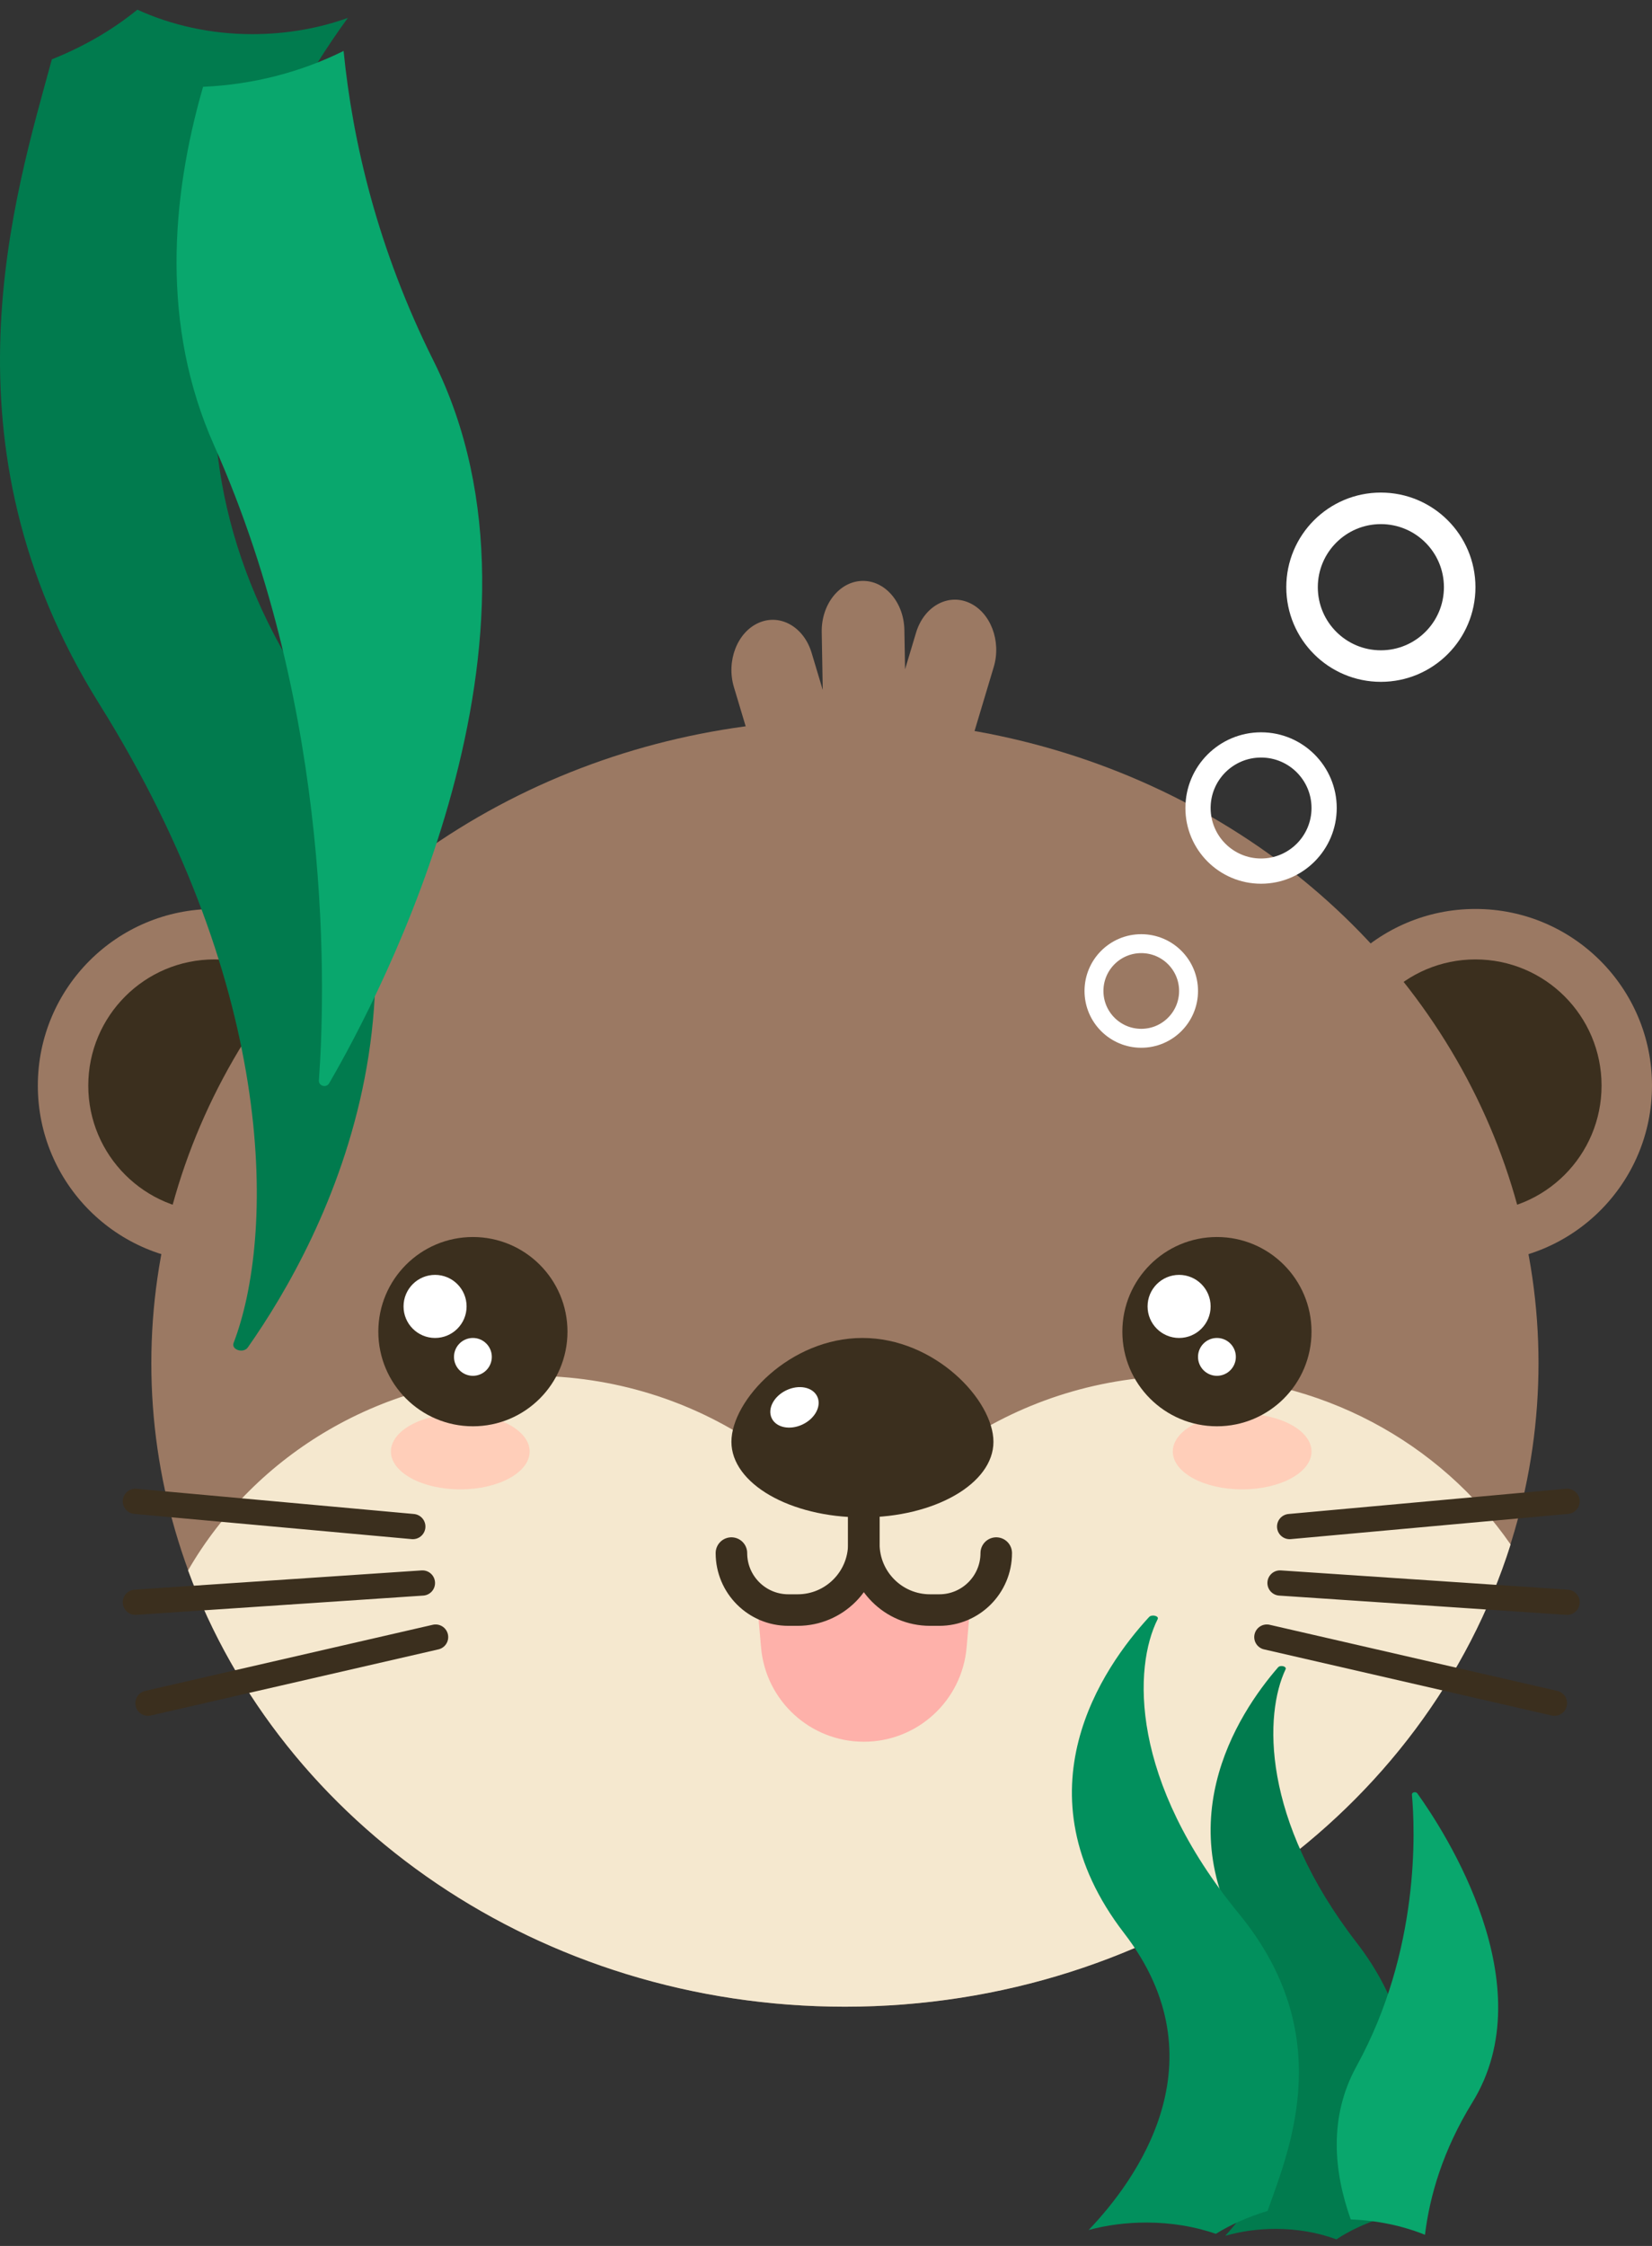 <svg width="131" height="178" viewBox="0 0 131 178" fill="none" xmlns="http://www.w3.org/2000/svg">
<rect x="0" y="0" width="131" height="178" fill="#333333" stroke="none"/>
<circle cx="17" cy="86.038" r="14" fill="#9B7963"/>
<circle cx="17" cy="86.038" r="10" fill="#3B2F1E"/>
<circle cx="117" cy="86.038" r="14" fill="#9B7963"/>
<circle cx="117" cy="86.038" r="10" fill="#3B2F1E"/>
<path d="M65.161 50.099C65.122 47.904 66.557 46.086 68.367 46.039C70.177 45.992 71.676 47.733 71.715 49.928L71.77 53.043L72.641 50.142C73.26 48.079 75.141 47.015 76.842 47.766C78.543 48.517 79.421 50.799 78.801 52.862L75.812 62.824C75.193 64.888 73.312 65.951 71.61 65.2C71.066 64.96 70.606 64.563 70.252 64.066C69.793 64.385 69.263 64.573 68.697 64.588C68.233 64.6 67.789 64.494 67.385 64.294C67.083 65.415 66.374 66.362 65.39 66.797C63.688 67.548 61.807 66.484 61.188 64.421L58.199 54.459C57.579 52.395 58.456 50.114 60.158 49.363C61.859 48.612 63.74 49.676 64.359 51.739L65.242 54.682L65.161 50.099Z" fill="#9B7963"/>
<ellipse cx="67" cy="108.038" rx="55" ry="51" fill="#9B7963"/>
<path fill-rule="evenodd" clip-rule="evenodd" d="M14.913 124.457C20.224 115.26 30.404 109.038 42.091 109.038C48.659 109.038 54.751 111.003 59.771 114.357C64.43 117.471 71.57 117.471 76.229 114.357C81.249 111.003 87.341 109.038 93.909 109.038C104.704 109.038 114.213 114.346 119.788 122.405C113.097 143.576 91.996 159.038 67 159.038C42.819 159.038 22.283 144.568 14.913 124.457Z" fill="#F5E8CF"/>
<path d="M60 126.538L63.5 127.538L68.5 125.038L73 127.538L77 126.538L76.65 130.566C76.282 134.794 72.743 138.038 68.5 138.038C64.257 138.038 60.718 134.794 60.35 130.566L60 126.538Z" fill="#FEB1AA"/>
<path d="M68.5 113.475V122.353C68.5 125.253 70.85 127.603 73.75 127.603H74.484C76.978 127.603 79 125.581 79 123.087V123.087" stroke="#3B2F1E" stroke-width="2.5" stroke-linecap="round" stroke-linejoin="round"/>
<path d="M68.5 113.475V122.353C68.5 125.253 66.15 127.603 63.25 127.603H62.517C60.022 127.603 58 125.581 58 123.087V123.087" stroke="#3B2F1E" stroke-width="2.5" stroke-linecap="round" stroke-linejoin="round"/>
<path d="M78.778 114.269C78.778 117.577 74.127 120.258 68.389 120.258C62.651 120.258 58 117.577 58 114.269C58 110.962 62.651 106.038 68.389 106.038C74.127 106.038 78.778 110.962 78.778 114.269Z" fill="#3B2F1E"/>
<ellipse cx="63" cy="111.538" rx="2" ry="1.5" transform="rotate(-25.545 63 111.538)" fill="white"/>
<ellipse cx="36.5" cy="115.038" rx="5.5" ry="3" fill="#FFCEB9"/>
<ellipse cx="98.5" cy="115.038" rx="5.5" ry="3" fill="#FFCEB9"/>
<circle cx="37.5" cy="105.538" r="7.5" fill="#3B2F1E"/>
<circle cx="34.5" cy="103.538" r="2.5" fill="white"/>
<circle cx="37.5" cy="107.538" r="1.5" fill="white"/>
<circle cx="96.5" cy="105.538" r="7.5" fill="#3B2F1E"/>
<circle cx="93.5" cy="103.538" r="2.5" fill="white"/>
<circle cx="96.5" cy="107.538" r="1.5" fill="white"/>
<path d="M32.735 120.985L10.735 118.985M33.498 125.458L10.735 126.985M34.542 129.744L11.735 134.985" stroke="#3B2F1E" stroke-width="2" stroke-linecap="round"/>
<path d="M102.265 120.985L124.265 118.985M101.502 125.458L124.265 126.985M100.458 129.744L123.265 134.985" stroke="#3B2F1E" stroke-width="2" stroke-linecap="round"/>
<circle cx="90.5" cy="78.538" r="3.75" stroke="white" stroke-width="1.5"/>
<circle cx="100" cy="64.038" r="5" stroke="white" stroke-width="2"/>
<circle cx="109.5" cy="46.538" r="6.25" stroke="white" stroke-width="2.5"/>
<path d="M7.858 2.873C8.942 2.235 9.956 1.529 10.893 0.767C13.599 2.004 16.729 2.707 20 2.707C22.679 2.707 25.253 2.256 27.583 1.419C21.325 9.999 9.962 30.394 22.918 52.429C37.19 76.704 25.711 98.172 19.652 106.787C19.3 107.287 18.316 106.973 18.526 106.427C21.702 98.151 22.221 78.729 7.858 55.767C-5.063 35.112 1.167 15.533 4.112 4.703C5.414 4.182 6.667 3.573 7.858 2.873Z" fill="#017B4E"/>
<path d="M27.246 4.038C27.966 11.272 29.947 19.727 34.369 28.578C45.232 50.32 30.192 78.818 26.099 85.857C25.872 86.247 25.254 86.069 25.287 85.622C25.763 79.139 26.533 56.755 16.966 35.272C12.763 25.833 13.547 15.735 16.103 6.88C20.06 6.706 23.843 5.722 27.246 4.038Z" fill="#09A76D"/>
<path d="M107.577 176.576C107.004 176.848 106.469 177.15 105.974 177.476C104.545 176.947 102.892 176.647 101.164 176.647C99.749 176.647 98.389 176.839 97.159 177.197C100.464 173.528 106.465 164.809 99.623 155.387C92.084 145.008 98.148 135.829 101.347 132.145C101.533 131.931 102.053 132.066 101.943 132.299C100.265 135.838 99.991 144.142 107.577 153.96C114.401 162.791 111.111 171.162 109.556 175.793C108.868 176.016 108.206 176.276 107.577 176.576Z" fill="#017B4E"/>
<path d="M98.25 176.067C97.595 176.361 96.982 176.687 96.415 177.038C94.779 176.468 92.888 176.144 90.91 176.144C89.291 176.144 87.734 176.351 86.326 176.737C90.109 172.781 96.978 163.378 89.146 153.217C80.519 142.024 87.458 132.126 91.12 128.154C91.333 127.923 91.928 128.068 91.801 128.32C89.881 132.136 89.568 141.091 98.25 151.678C106.06 161.202 102.295 170.229 100.514 175.223C99.727 175.464 98.97 175.744 98.25 176.067Z" fill="#02905D"/>
<path d="M112.996 177.113C113.376 174.02 114.423 170.405 116.758 166.62C122.496 157.324 114.552 145.14 112.39 142.13C112.27 141.963 111.944 142.039 111.962 142.231C112.213 145.002 112.62 154.573 107.567 163.759C105.347 167.794 105.761 172.112 107.111 175.898C109.201 175.972 111.199 176.393 112.996 177.113Z" fill="#09A76D"/>
</svg>
